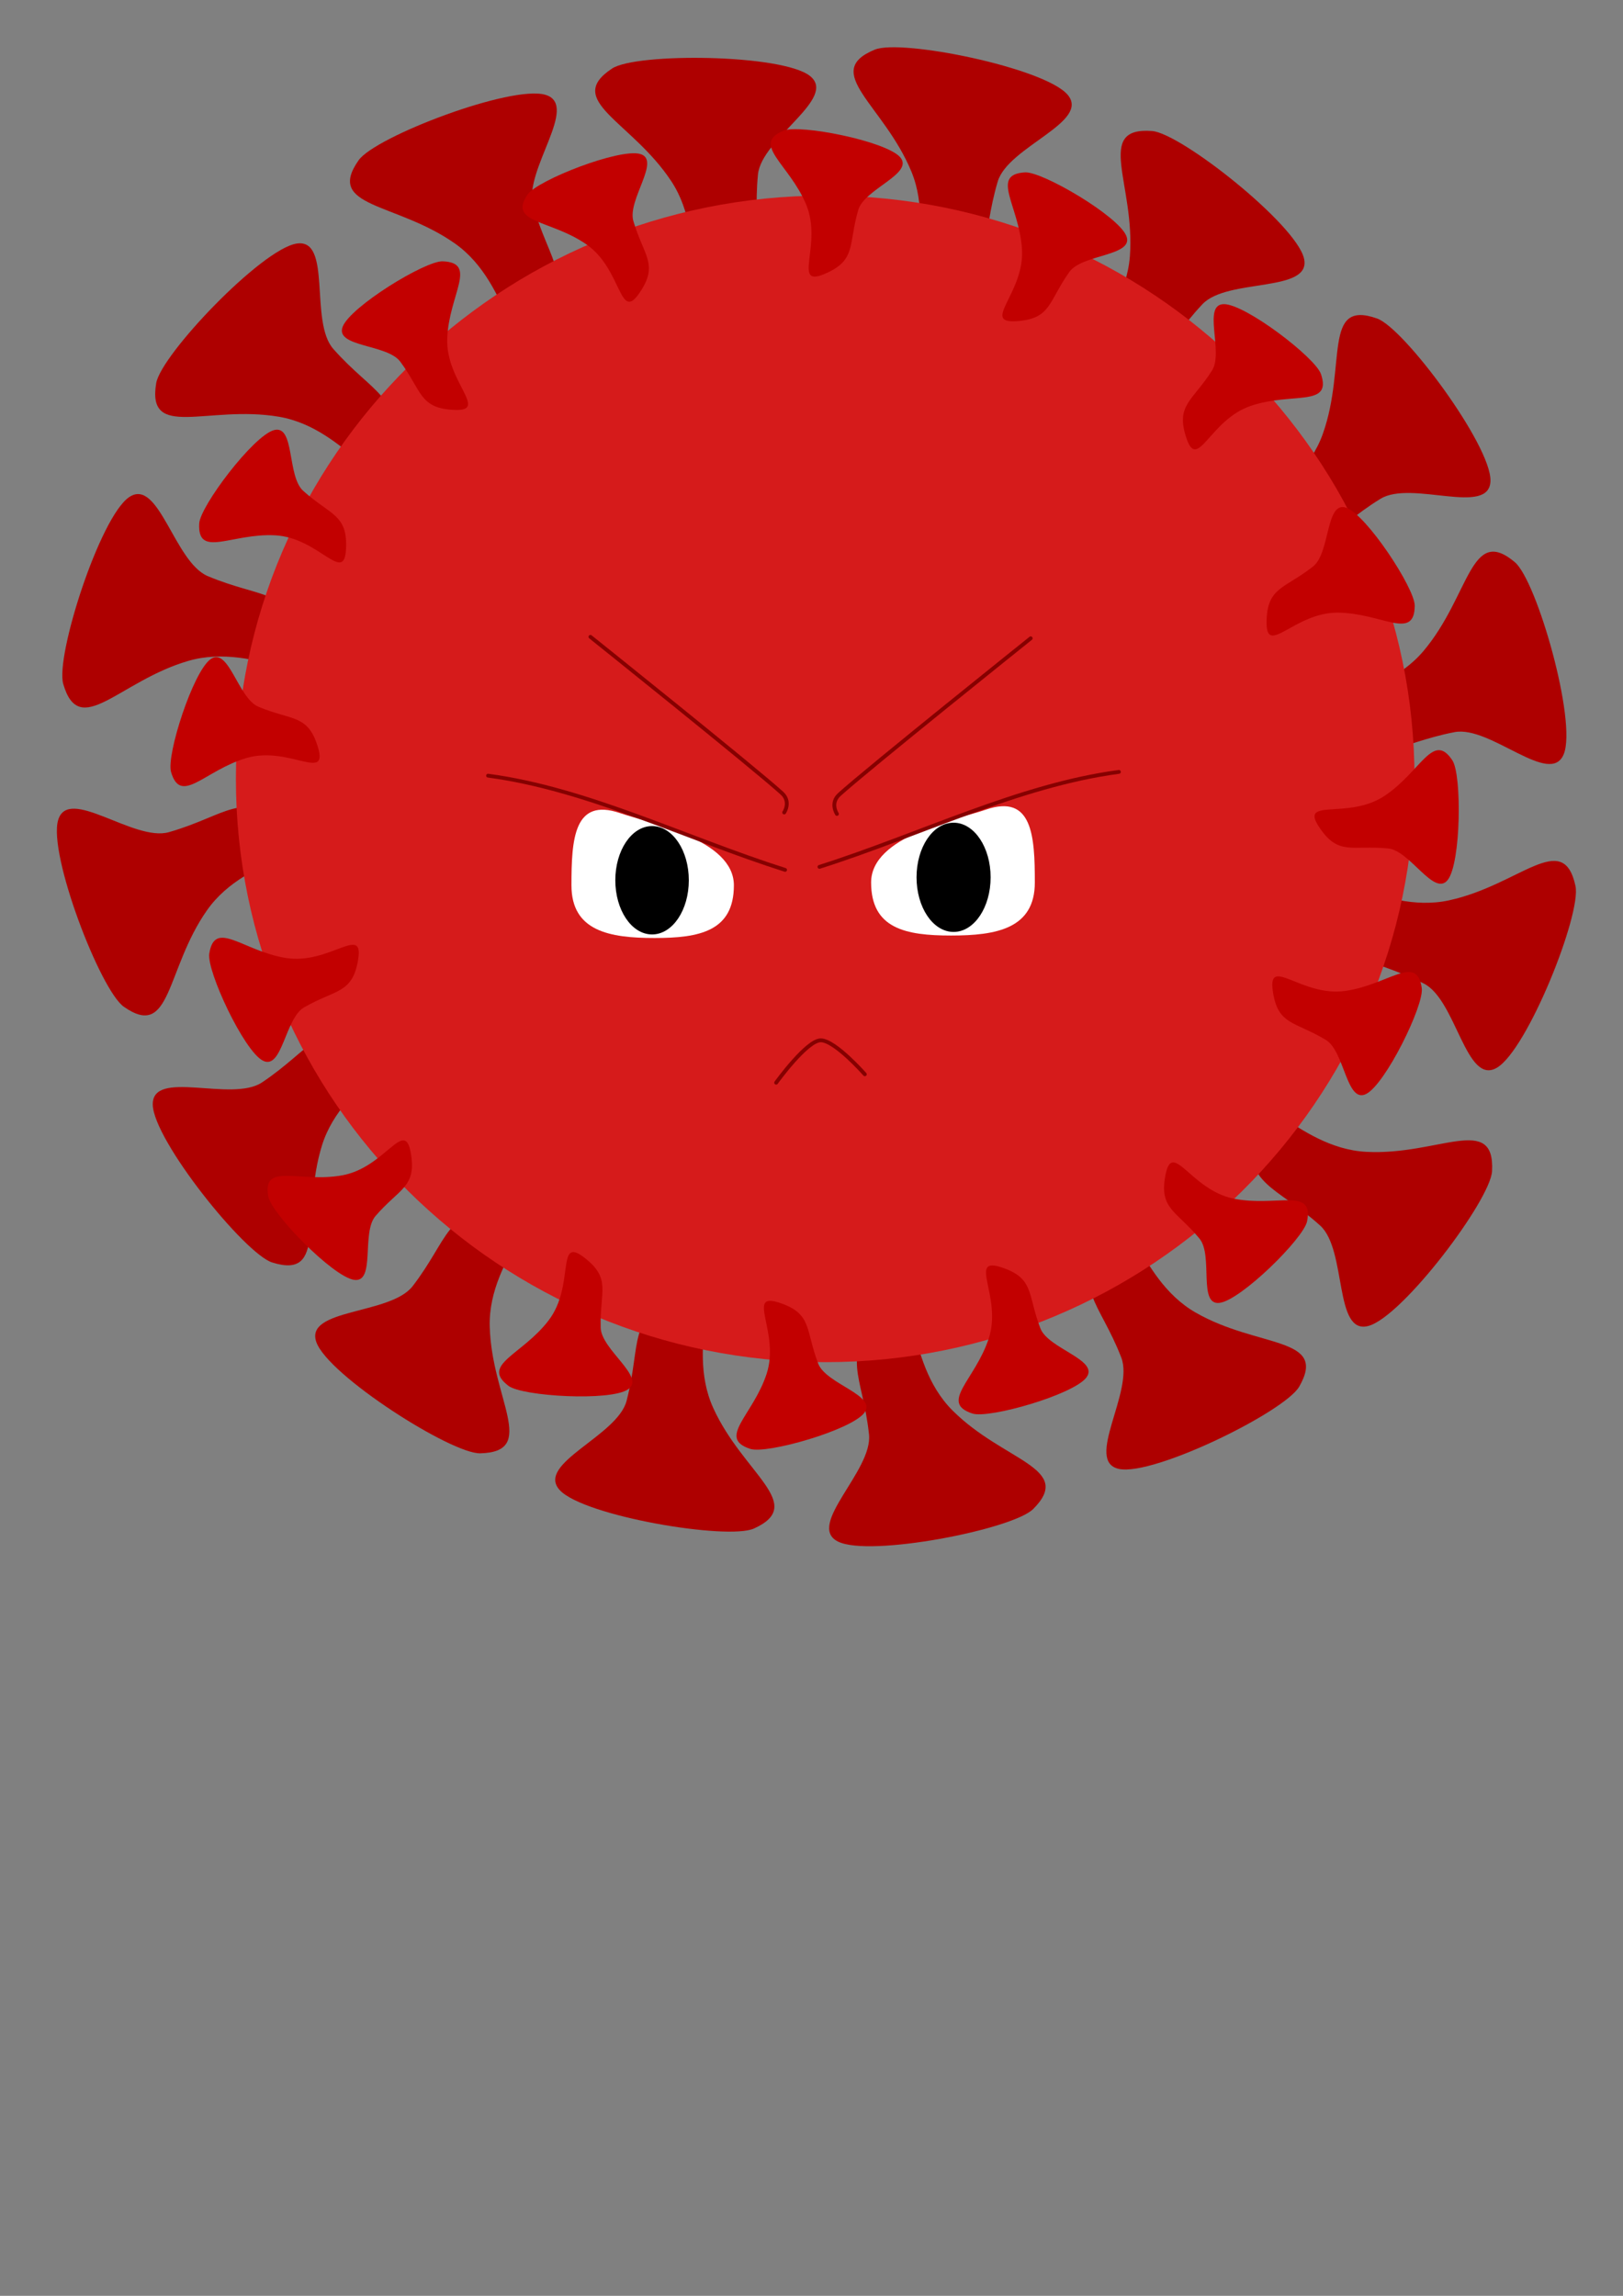 <?xml version="1.0" encoding="UTF-8" standalone="no"?>
<!-- Created with Inkscape (http://www.inkscape.org/) -->

<svg
   width="210mm"
   height="297mm"
   viewBox="0 0 210 297"
   version="1.1"
   id="svg5"
   inkscape:version="1.1 (c68e22c387, 2021-05-23)"
   sodipodi:docname="desenhovirus.svg"
   inkscape:export-filename="C:\Users\Helena\desenhovirus.png"
   inkscape:export-xdpi="96"
   inkscape:export-ydpi="96"
   xmlns:inkscape="http://www.inkscape.org/namespaces/inkscape"
   xmlns:sodipodi="http://sodipodi.sourceforge.net/DTD/sodipodi-0.dtd"
   xmlns="http://www.w3.org/2000/svg"
   xmlns:svg="http://www.w3.org/2000/svg">
  <rect x="0" y="0" width="210" height="297" fill="#808080" stroke="none"/>
  <sodipodi:namedview
     id="namedview7"
     pagecolor="#ffffff"
     bordercolor="#666666"
     borderopacity="1.0"
     inkscape:pageshadow="2"
     inkscape:pageopacity="0.0"
     inkscape:pagecheckerboard="0"
     inkscape:document-units="mm"
     showgrid="false"
     inkscape:zoom="0.92648709"
     inkscape:cx="155.96548"
     inkscape:cy="288.72502"
     inkscape:window-width="1366"
     inkscape:window-height="705"
     inkscape:window-x="-8"
     inkscape:window-y="-8"
     inkscape:window-maximized="1"
     inkscape:current-layer="layer1" />
  <defs
     id="defs2" />
  <g
     inkscape:label="Camada 1"
     inkscape:groupmode="layer"
     id="layer1">
    <g
       data-paper-data="{&quot;isPaintingLayer&quot;:true}"
       fill-rule="nonzero"
       stroke-linejoin="miter"
       stroke-miterlimit="10"
       stroke-dasharray="none"
       stroke-dashoffset="0"
       style="mix-blend-mode:normal"
       id="g191"
       transform="matrix(0.992,0,0,0.992,-132.445,-75.488)">
      <path
         d="m 306.981,194.621 c -1.609,-7.43 6.32,0.885 15.533,-1.11 9.213,-1.995 14.884,-9.311 16.493,-1.881 0.797,3.68 -6.253,21.347 -10.239,23.704 -4.06,2.401 -5.291,-8.83 -9.538,-10.972 -7.033,-3.547 -10.641,-2.312 -12.249,-9.741 z"
         fill="#ae0000"
         stroke="none"
         stroke-width="0"
         stroke-linecap="butt"
         id="path105" />
      <path
         d="m 227.728,113.805 c -6.344,4.189 -1.463,-6.212 -6.657,-14.078 -5.194,-7.866 -14.067,-10.505 -7.723,-14.694 3.142,-2.075 22.163,-1.897 25.803,0.965 3.708,2.916 -6.316,8.128 -6.776,12.863 -0.761,7.84 1.697,10.756 -4.647,14.945 z"
         fill="#ae0000"
         stroke="none"
         stroke-width="0"
         stroke-linecap="butt"
         id="path107" />
      <path
         d="m 256.243,113.557 c -7.025,2.905 -0.253,-6.377 -3.855,-15.088 -3.602,-8.711 -11.81,-12.991 -4.785,-15.895 3.48,-1.439 22.119,2.356 25.147,5.859 3.085,3.568 -7.748,6.778 -9.1,11.338 -2.24,7.552 -0.382,10.882 -7.407,13.787 z"
         fill="#ae0000"
         stroke="none"
         stroke-width="0"
         stroke-linecap="butt"
         id="path109" />
      <path
         d="m 277.523,124.734 c -7.58,-0.576 2.65,-5.806 3.364,-15.205 0.714,-9.399 -4.682,-16.921 2.898,-16.345 3.755,0.285 18.679,12.078 19.802,16.57 1.144,4.576 -9.972,2.555 -13.236,6.015 -5.405,5.73 -5.249,9.54 -12.829,8.964 z"
         fill="#ae0000"
         stroke="none"
         stroke-width="0"
         stroke-linecap="butt"
         id="path111" />
      <path
         d="m 298.85,146.455 c -7.168,-2.533 4.072,-4.914 7.213,-13.802 3.141,-8.888 -0.107,-17.556 7.061,-15.023 3.551,1.255 14.883,16.532 14.796,21.161 -0.089,4.716 -10.293,-0.134 -14.347,2.355 -6.712,4.122 -7.555,7.841 -14.723,5.308 z"
         fill="#ae0000"
         stroke="none"
         stroke-width="0"
         stroke-linecap="butt"
         id="path113" />
      <path
         d="m 307.581,171.354 c -5.815,-4.896 5.543,-3.163 11.614,-10.374 6.071,-7.211 6.087,-16.467 11.902,-11.571 2.881,2.425 8.102,20.716 6.389,25.018 -1.745,4.382 -9.585,-3.753 -14.256,-2.852 -7.734,1.492 -9.834,4.676 -15.649,-0.221 z"
         fill="#ae0000"
         stroke="none"
         stroke-width="0"
         stroke-linecap="butt"
         id="path115" />
      <path
         d="m 204.189,118.523 c -4.375,6.217 -3.631,-5.248 -11.34,-10.673 -7.709,-5.425 -16.932,-4.64 -12.557,-10.857 2.167,-3.08 19.938,-9.863 24.371,-8.529 4.517,1.359 -2.91,9.874 -1.608,14.449 2.156,7.576 5.509,9.393 1.134,15.609 z"
         fill="#ae0000"
         stroke="none"
         stroke-width="0"
         stroke-linecap="butt"
         id="path117" />
      <path
         d="m 296.441,223.294 c 0.402,-7.591 5.865,2.516 15.278,3.014 9.413,0.498 16.809,-5.068 16.407,2.523 -0.199,3.76 -11.647,18.951 -16.112,20.177 -4.549,1.249 -2.783,-9.911 -6.317,-13.094 -5.852,-5.272 -9.658,-5.029 -9.256,-12.62 z"
         fill="#ae0000"
         stroke="none"
         stroke-width="0"
         stroke-linecap="butt"
         id="path119" />
      <path
         d="m 277.193,237.691 c 3.783,-6.594 4.1,4.891 12.277,9.581 8.177,4.69 17.288,3.057 13.506,9.651 -1.874,3.266 -18.942,11.661 -23.48,10.742 -4.623,-0.937 1.986,-10.1 0.268,-14.536 -2.846,-7.345 -6.352,-8.844 -2.57,-15.438 z"
         fill="#ae0000"
         stroke="none"
         stroke-width="0"
         stroke-linecap="butt"
         id="path121" />
      <path
         d="m 248.407,247.592 c 5.371,-5.379 2.683,5.791 9.353,12.451 6.671,6.66 15.893,7.46 10.521,12.84 -2.661,2.665 -21.328,6.318 -25.469,4.247 -4.219,-2.11 4.551,-9.233 4.049,-13.963 -0.832,-7.833 -3.826,-10.195 1.545,-15.574 z"
         fill="#ae0000"
         stroke="none"
         stroke-width="0"
         stroke-linecap="butt"
         id="path123" />
      <path
         d="m 222.175,244.756 c 6.922,-3.141 0.47,6.365 4.365,14.948 3.895,8.584 12.244,12.582 5.321,15.724 -3.429,1.556 -22.186,-1.604 -25.332,-5.002 -3.204,-3.461 7.513,-7.037 8.71,-11.64 1.982,-7.623 0.012,-10.889 6.935,-14.03 z"
         fill="#ae0000"
         stroke="none"
         stroke-width="0"
         stroke-linecap="butt"
         id="path125" />
      <path
         d="m 199.2,233.602 c 7.599,-0.193 -2.049,6.044 -1.81,15.467 0.239,9.423 6.368,16.361 -1.232,16.554 -3.764,0.096 -19.804,-10.129 -21.376,-14.484 -1.601,-4.437 9.663,-3.55 12.56,-7.322 4.798,-6.247 4.258,-10.022 11.857,-10.215 z"
         fill="#ae0000"
         stroke="none"
         stroke-width="0"
         stroke-linecap="butt"
         id="path127" />
      <path
         d="m 182.195,211.393 c 7.259,2.258 -3.882,5.065 -6.682,14.066 -2.8,9.001 0.775,17.539 -6.484,15.281 -3.596,-1.119 -15.501,-15.953 -15.591,-20.583 -0.091,-4.716 10.291,-0.258 14.246,-2.9 6.55,-4.375 7.251,-8.123 14.51,-5.865 z"
         fill="#ae0000"
         stroke="none"
         stroke-width="0"
         stroke-linecap="butt"
         id="path129" />
      <path
         d="m 171.159,183.455 c 6.225,4.364 -5.242,3.64 -10.653,11.359 -5.411,7.719 -4.61,16.941 -10.834,12.577 -3.083,-2.162 -9.899,-19.92 -8.572,-24.356 1.351,-4.519 9.879,2.892 14.452,1.582 7.572,-2.169 9.383,-5.526 15.607,-1.162 z"
         fill="#ae0000"
         stroke="none"
         stroke-width="0"
         stroke-linecap="butt"
         id="path131" />
      <path
         d="m 173.506,160.099 c 2.119,7.301 -6.366,-0.445 -15.419,2.182 -9.053,2.628 -14.204,10.319 -16.323,3.018 -1.05,-3.616 4.76,-21.729 8.573,-24.356 3.884,-2.676 5.89,8.442 10.275,10.285 7.262,3.052 10.775,1.569 12.894,8.87 z"
         fill="#ae0000"
         stroke="none"
         stroke-width="0"
         stroke-linecap="butt"
         id="path133" />
      <path
         d="m 184.731,135.19 c -1.269,7.495 -5.538,-3.171 -14.832,-4.745 -9.294,-1.574 -17.279,3.109 -16.01,-4.386 0.629,-3.713 13.742,-17.492 18.318,-18.198 4.662,-0.72 1.629,10.164 4.775,13.732 5.21,5.908 9.018,6.102 7.749,13.597 z"
         fill="#ae0000"
         stroke="none"
         stroke-width="0"
         stroke-linecap="butt"
         id="path135" />
      <path
         d="m 318.013,177.67 c 0,42.01 -34.414,76.066 -76.866,76.066 -42.452,0 -76.866,-34.056 -76.866,-76.066 0,-42.01 34.414,-76.066 76.866,-76.066 42.452,0 76.866,34.056 76.866,76.066 z"
         fill="#d61b1b"
         stroke="none"
         stroke-width="0"
         stroke-linecap="butt"
         id="path137" />
      <path
         d="m 175.007,173.622 c 1.281,4.412 -3.848,-0.269 -9.319,1.319 -5.471,1.588 -8.585,6.237 -9.866,1.824 -0.634,-2.186 2.877,-13.133 5.181,-14.721 2.347,-1.618 3.56,5.103 6.21,6.217 4.389,1.845 6.512,0.949 7.793,5.361 z"
         fill="#c20000"
         stroke="none"
         stroke-width="0"
         stroke-linecap="butt"
         id="path145" />
      <path
         d="m 178.643,147.74 c -0.248,4.588 -3.543,-1.524 -9.232,-1.832 -5.689,-0.307 -10.163,3.052 -9.915,-1.535 0.123,-2.273 7.052,-11.446 9.751,-12.184 2.75,-0.752 1.676,5.992 3.81,7.918 3.534,3.19 5.834,3.046 5.586,7.633 z"
         fill="#c20000"
         stroke="none"
         stroke-width="0"
         stroke-linecap="butt"
         id="path147" />
      <path
         d="m 304.786,149.965 c 2.254,-1.784 1.62,-8.583 4.315,-7.655 2.646,0.912 8.965,10.515 8.941,12.791 -0.05,4.594 -4.296,0.952 -9.993,0.889 -5.697,-0.062 -9.382,5.824 -9.331,1.229 0.05,-4.594 2.336,-4.301 6.069,-7.255 z"
         data-paper-data="{&quot;index&quot;:null}"
         fill="#c20000"
         stroke="none"
         stroke-width="0"
         stroke-linecap="butt"
         id="path149" />
      <path
         d="m 291.604,124.41 c 1.539,-2.428 -1.305,-8.637 1.546,-8.65 2.798,-0.013 11.934,6.965 12.662,9.122 1.47,4.353 -3.741,2.317 -9.139,4.139 -5.398,1.822 -6.933,8.595 -8.402,4.241 -1.47,-4.353 0.785,-4.831 3.334,-8.852 z"
         data-paper-data="{&quot;index&quot;:null}"
         fill="#c20000"
         stroke="none"
         stroke-width="0"
         stroke-linecap="butt"
         id="path151" />
      <path
         d="m 173.176,207.467 c -2.49,1.437 -2.853,8.256 -5.384,6.944 -2.485,-1.287 -7.338,-11.709 -6.982,-13.957 0.719,-4.538 4.389,-0.316 10.016,0.576 5.627,0.891 10.13,-4.395 9.411,0.143 -0.719,4.538 -2.938,3.915 -7.061,6.294 z"
         data-paper-data="{&quot;index&quot;:null}"
         fill="#c20000"
         stroke="none"
         stroke-width="0"
         stroke-linecap="butt"
         id="path153" />
      <path
         d="m 182.495,234.67 c -1.876,2.178 0.033,8.735 -2.789,8.333 -2.771,-0.395 -10.792,-8.63 -11.199,-10.869 -0.82,-4.521 4.039,-1.747 9.645,-2.764 5.606,-1.017 8.111,-7.493 8.931,-2.972 0.82,4.521 -1.481,4.665 -4.587,8.272 z"
         data-paper-data="{&quot;index&quot;:null}"
         fill="#c20000"
         stroke="none"
         stroke-width="0"
         stroke-linecap="butt"
         id="path155" />
      <path
         d="m 299.521,205.276 c -0.624,-4.552 3.768,0.827 9.412,0.052 5.644,-0.774 9.402,-4.92 10.026,-0.368 0.309,2.255 -4.759,12.574 -7.27,13.809 -2.558,1.258 -2.779,-5.567 -5.238,-7.055 -4.073,-2.464 -6.305,-1.887 -6.929,-6.439 z"
         data-paper-data="{&quot;index&quot;:null}"
         fill="#c20000"
         stroke="none"
         stroke-width="0"
         stroke-linecap="butt"
         id="path157" />
      <path
         d="m 285.547,229.252 c 0.914,-4.503 3.283,2.024 8.867,3.157 5.584,1.133 10.499,-1.54 9.585,2.963 -0.453,2.231 -8.644,10.297 -11.422,10.634 -2.83,0.343 -0.785,-6.172 -2.615,-8.389 -3.031,-3.671 -5.328,-3.863 -4.415,-8.366 z"
         data-paper-data="{&quot;index&quot;:null}"
         fill="#c20000"
         stroke="none"
         stroke-width="0"
         stroke-linecap="butt"
         id="path159" />
      <path
         d="m 305.548,183.919 c -2.525,-3.838 3.756,-0.878 8.516,-4.009 4.76,-3.131 6.363,-8.491 8.889,-4.653 1.251,1.901 1.125,13.397 -0.609,15.594 -1.766,2.238 -4.906,-3.826 -7.768,-4.108 -4.738,-0.468 -6.502,1.015 -9.028,-2.824 z"
         data-paper-data="{&quot;index&quot;:null}"
         fill="#c20000"
         stroke="none"
         stroke-width="0"
         stroke-linecap="butt"
         id="path161" />
      <path
         d="m 211.864,249.252 c 0.086,2.874 5.92,6.422 3.566,8.031 -2.311,1.579 -13.788,0.917 -15.599,-0.461 -3.656,-2.782 1.801,-4.015 5.251,-8.549 3.45,-4.534 0.927,-11.003 4.583,-8.221 3.656,2.782 2.056,4.441 2.199,9.2 z"
         data-paper-data="{&quot;index&quot;:null}"
         fill="#c20000"
         stroke="none"
         stroke-width="0"
         stroke-linecap="butt"
         id="path163" />
      <path
         d="m 240.236,253.928 c 1.03,2.684 7.709,4.108 6.018,6.403 -1.66,2.253 -12.712,5.418 -14.877,4.715 -4.37,-1.419 0.374,-4.385 2.134,-9.803 1.76,-5.419 -2.758,-10.692 1.612,-9.273 4.37,1.419 3.407,3.513 5.113,7.958 z"
         data-paper-data="{&quot;index&quot;:null}"
         fill="#c20000"
         stroke="none"
         stroke-width="0"
         stroke-linecap="butt"
         id="path165" />
      <path
         d="m 269.209,249.316 c 1.03,2.684 7.709,4.108 6.018,6.403 -1.66,2.253 -12.712,5.418 -14.877,4.715 -4.37,-1.419 0.374,-4.385 2.134,-9.803 1.76,-5.419 -2.758,-10.692 1.612,-9.273 4.37,1.419 3.407,3.513 5.113,7.958 z"
         data-paper-data="{&quot;index&quot;:null}"
         fill="#c20000"
         stroke="none"
         stroke-width="0"
         stroke-linecap="butt"
         id="path167" />
      <path
         d="m 241.026,111.837 c -4.236,1.779 -0.174,-3.853 -2.38,-9.106 -2.206,-5.253 -7.181,-7.812 -2.945,-9.591 2.098,-0.881 13.376,1.351 15.218,3.457 1.876,2.146 -4.66,4.122 -5.463,6.883 -1.329,4.572 -0.195,6.578 -4.431,8.357 z"
         fill="#c20000"
         stroke="none"
         stroke-width="0"
         stroke-linecap="butt"
         id="path169" />
      <path
         d="m 266.054,117.983 c -4.586,0.28 1.108,-3.695 0.76,-9.381 -0.348,-5.687 -4.199,-9.745 0.387,-10.025 2.272,-0.139 12.18,5.691 13.223,8.288 1.063,2.645 -5.76,2.352 -7.429,4.693 -2.763,3.877 -2.356,6.145 -6.942,6.425 z"
         fill="#c20000"
         stroke="none"
         stroke-width="0"
         stroke-linecap="butt"
         id="path171" />
      <path
         d="m 185.723,123.263 c -1.713,-2.309 -8.529,-1.886 -7.517,-4.551 0.994,-2.616 10.789,-8.634 13.063,-8.538 4.591,0.193 0.817,4.324 0.578,10.016 -0.239,5.692 5.529,9.558 0.938,9.365 -4.591,-0.193 -4.226,-2.469 -7.063,-6.292 z"
         data-paper-data="{&quot;index&quot;:null}"
         fill="#c20000"
         stroke="none"
         stroke-width="0"
         stroke-linecap="butt"
         id="path173" />
      <path
         d="m 216.886,114.35 c -2.614,3.778 -2.22,-3.154 -6.905,-6.396 -4.685,-3.241 -10.256,-2.722 -7.642,-6.501 1.295,-1.872 12.002,-6.058 14.688,-5.272 2.736,0.8 -1.711,5.982 -0.902,8.741 1.339,4.568 3.375,5.65 0.761,9.428 z"
         fill="#c20000"
         stroke="none"
         stroke-width="0"
         stroke-linecap="butt"
         id="path175" />
      <path
         d="m 234.748,217.29 c 0,0 4.034,-5.597 5.859,-5.527 1.877,0.071 5.709,4.43 5.709,4.43"
         fill="none"
         stroke="#860000"
         stroke-width="0.5"
         stroke-linecap="round"
         id="path177" />
      <path
         d="m 242.679,182.242 c 0,0 -0.94,-1.397 0.306,-2.526 3.772,-3.418 24.967,-20.377 24.967,-20.377"
         data-paper-data="{&quot;index&quot;:null}"
         fill="none"
         stroke="#860000"
         stroke-width="0.5"
         stroke-linecap="round"
         id="path179" />
      <path
         d="m 207.072,161.079 c 0,0 23.095,14.263 27.254,17.199 1.374,0.97 0.61,2.47 0.61,2.47"
         data-paper-data="{&quot;index&quot;:null}"
         fill="none"
         stroke="#000000"
         stroke-width="0"
         stroke-linecap="round"
         id="path181" />
      <path
         d="m 262.107,181.681 c 6.069,-2.081 6.383,3.447 6.383,9.492 0,6.044 -5.032,6.925 -10.928,6.925 -5.897,0 -10.426,-0.88 -10.426,-6.925 0,-6.044 11.1,-8.164 14.971,-9.492 z"
         data-paper-data="{&quot;index&quot;:null}"
         fill="#ffffff"
         stroke="none"
         stroke-width="0"
         stroke-linecap="butt"
         id="path183" />
      <path
         d="m 279.455,176.759 c -13.018,1.724 -26.037,8.256 -39.055,12.384"
         data-paper-data="{&quot;index&quot;:null}"
         fill="none"
         stroke="#860000"
         stroke-width="0.5"
         stroke-linecap="round"
         id="path185"
         sodipodi:nodetypes="cc" />
      <path
         d="m 257.892,183.635 c 2.53,0 4.581,3.077 4.581,6.872 0,3.795 -2.051,6.872 -4.581,6.872 -2.53,0 -4.581,-3.077 -4.581,-6.872 0,-3.795 2.051,-6.872 4.581,-6.872 z"
         data-paper-data="{&quot;index&quot;:null}"
         fill="#000000"
         stroke="#000000"
         stroke-width="0.5"
         stroke-linecap="butt"
         id="path187" />
      <path
         d="m 214.383,182.134 c -6.021,-2.065 -6.333,3.42 -6.333,9.417 0,5.997 4.992,6.87 10.842,6.87 5.85,0 10.344,-0.873 10.344,-6.87 0,-5.997 -11.013,-8.1 -14.853,-9.417 z"
         data-paper-data="{&quot;index&quot;:null}"
         fill="#ffffff"
         stroke="none"
         stroke-width="0"
         stroke-linecap="butt"
         id="path183-7"
         style="mix-blend-mode:normal" />
      <path
         d="m 197.171,177.251 c 12.916,1.711 25.831,8.191 38.747,12.287"
         data-paper-data="{&quot;index&quot;:null}"
         fill="none"
         stroke="#860000"
         stroke-width="0.496"
         stroke-linecap="round"
         id="path185-7"
         sodipodi:nodetypes="cc"
         style="mix-blend-mode:normal" />
      <path
         d="m 218.564,184.073 c -2.51,0 -4.545,3.052 -4.545,6.818 0,3.765 2.035,6.818 4.545,6.818 2.51,0 4.545,-3.052 4.545,-6.818 0,-3.765 -2.035,-6.818 -4.545,-6.818 z"
         data-paper-data="{&quot;index&quot;:null}"
         fill="#000000"
         stroke="#000000"
         stroke-width="0.496"
         stroke-linecap="butt"
         id="path187-2"
         style="mix-blend-mode:normal" />
      <path
         d="m 210.525,159.148 c 0,0 21.195,16.959 24.967,20.377 1.246,1.129 0.306,2.526 0.306,2.526"
         data-paper-data="{&quot;index&quot;:null}"
         fill="none"
         stroke="#860000"
         stroke-width="0.5"
         stroke-linecap="round"
         id="path189" />
    </g>
  </g>
</svg>
